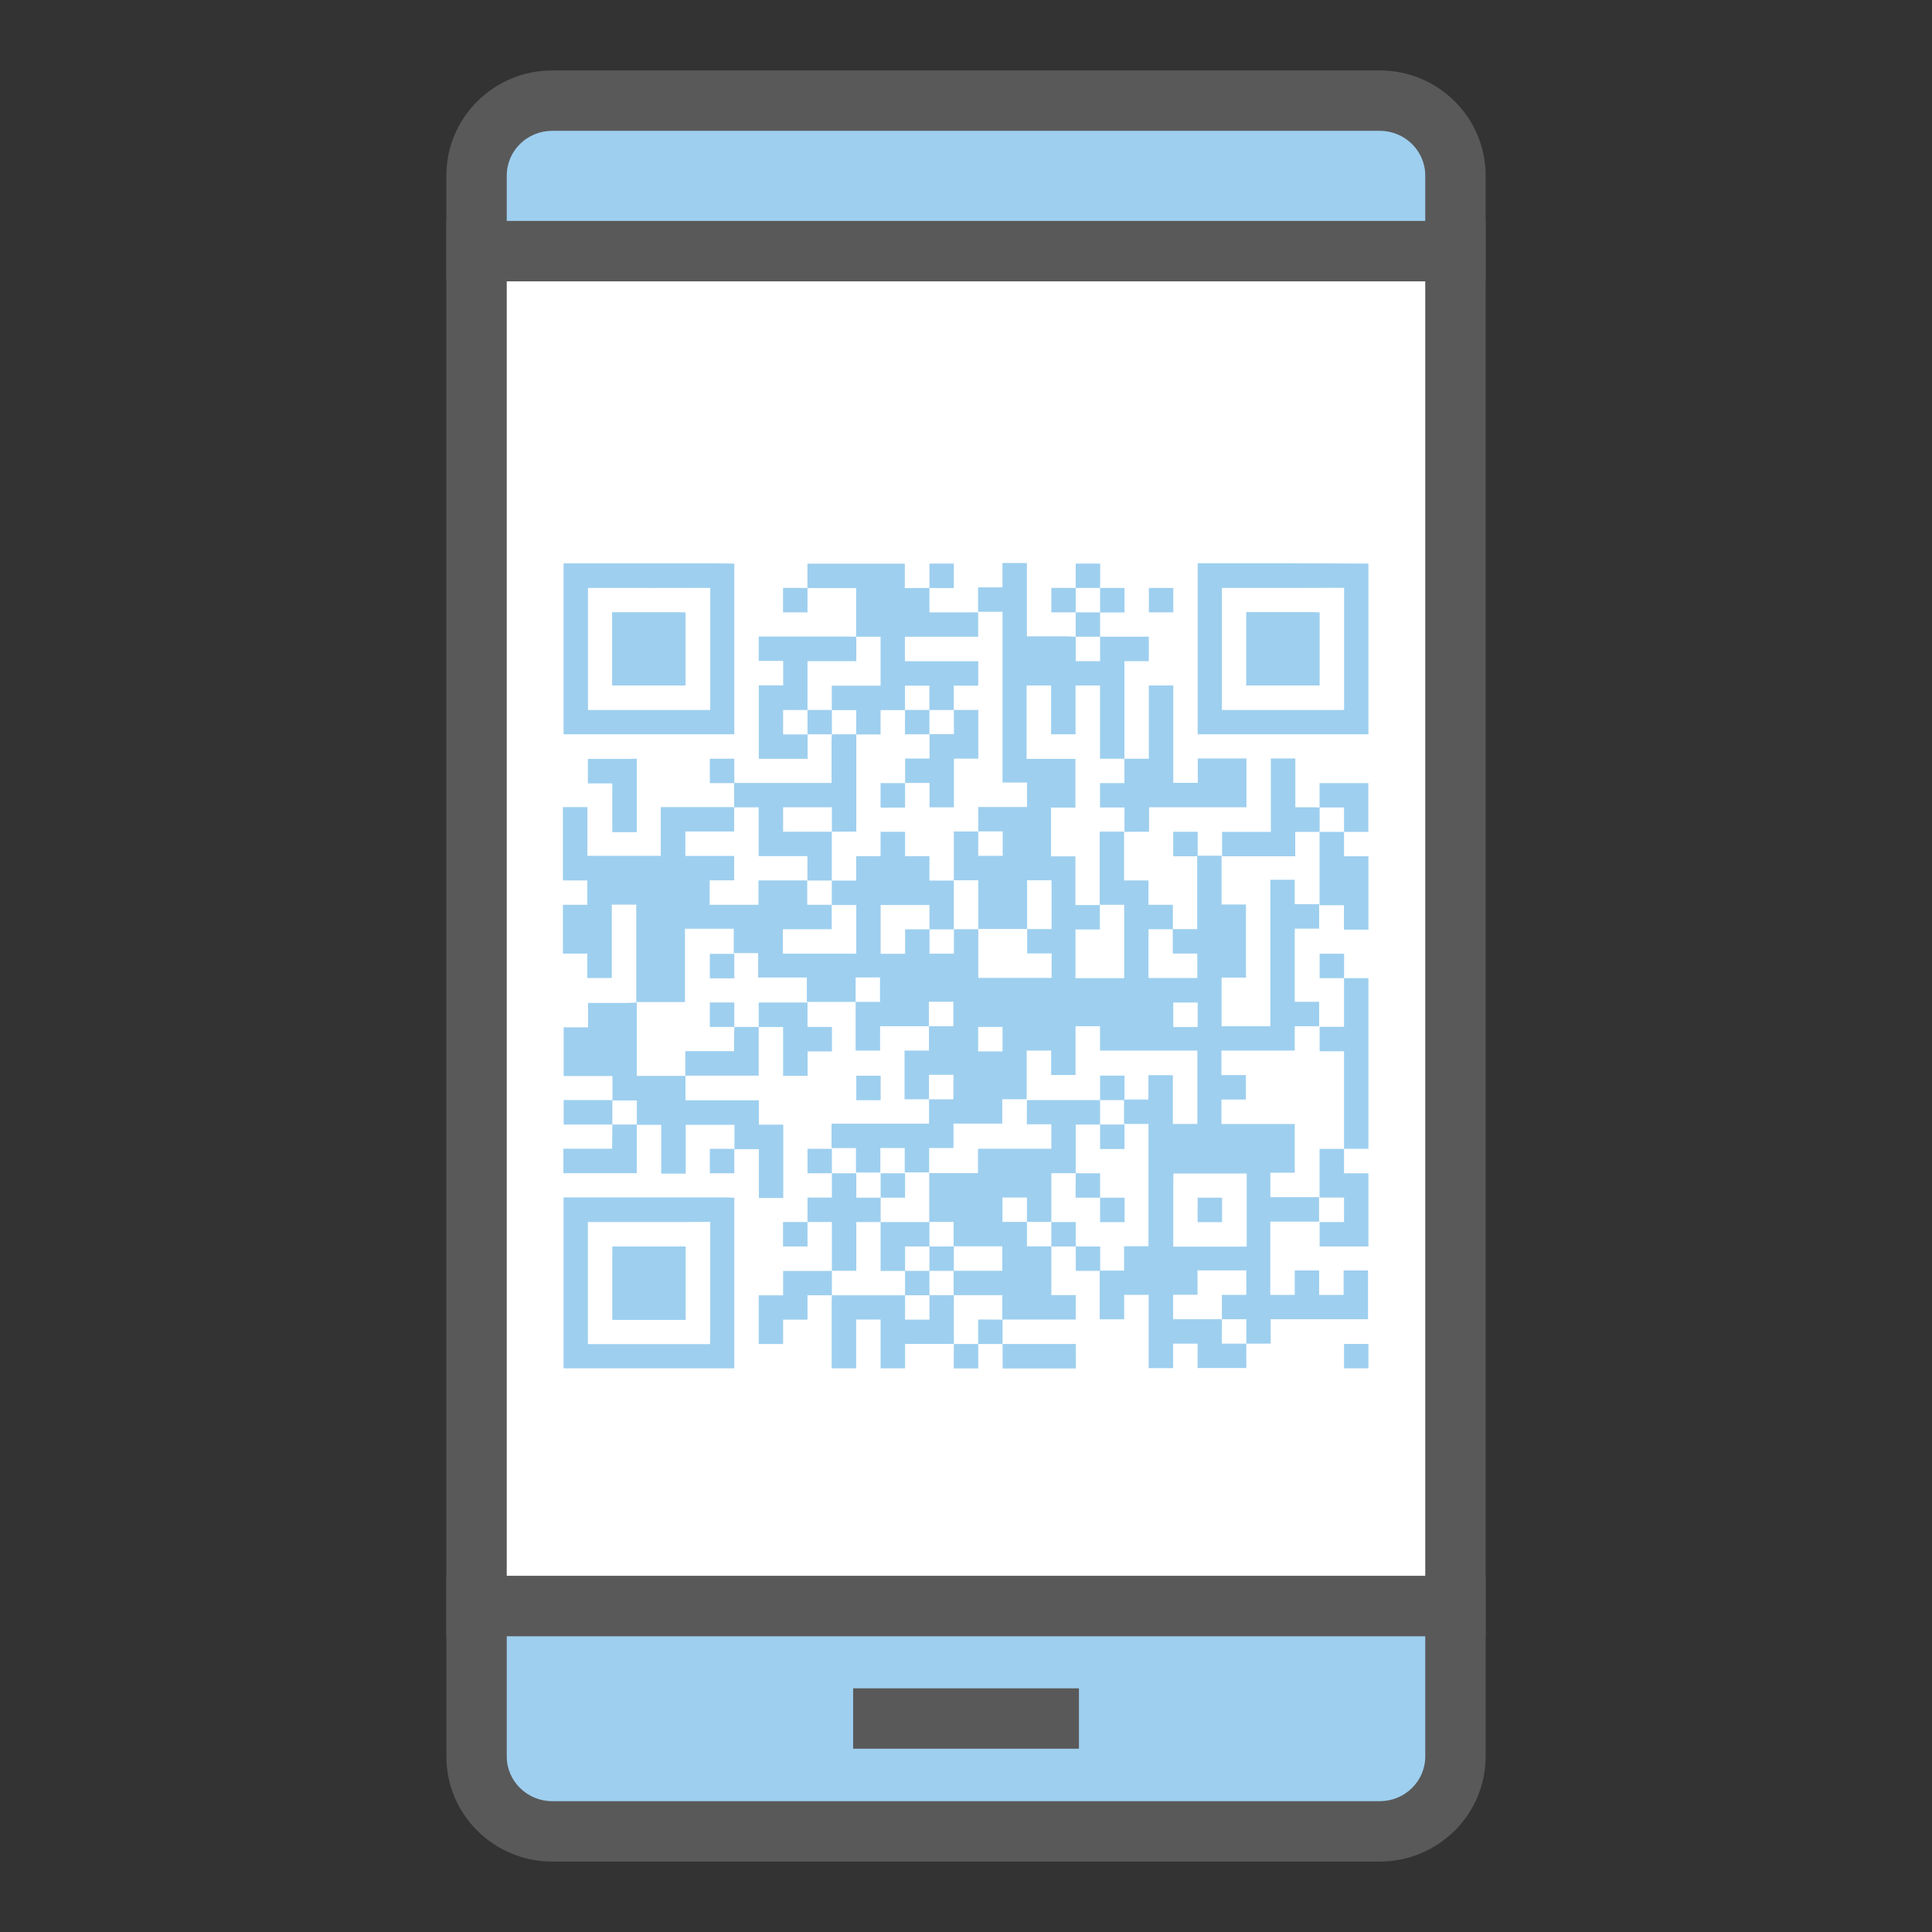 <svg xmlns="http://www.w3.org/2000/svg" viewBox="0 0 24 24" enable-background="new 0 0 24 24"><rect x="0" y="0" width="24" height="24" fill="#333333" stroke="none"/><style type="text/css">.st0{fill:#9ECFEF;} .st1{fill:#FFFFFF;} .st2{fill:#595959;} .st3{fill:#595959;stroke:#FFFFFF;stroke-width:0.25;stroke-miterlimit:10;} .st4{fill:#FFFFFF;stroke:#333333;stroke-width:0.25;stroke-miterlimit:10;} .st5{fill:#97C9E8;} .st6{fill:#595959;stroke:#595959;stroke-width:0.25;stroke-miterlimit:10;} .st7{fill:none;} .st8{fill:#595959;stroke:#FFFFFF;stroke-width:0.192;stroke-miterlimit:10;} .st9{fill:#595959;stroke:#595959;stroke-width:0.22;stroke-miterlimit:10;} .st10{fill:#FFFFFF;stroke:#595959;stroke-width:0.22;stroke-miterlimit:10;} .st11{fill:#9ECFEF;stroke:#595959;stroke-width:0.25;stroke-miterlimit:10;} .st12{fill:#CA589D;} .st13{opacity:0.2;fill:#CA589D;} .st14{fill:#3CAF85;} .st15{fill:none;stroke:#2C3251;stroke-width:0.75;stroke-miterlimit:10;} .st16{fill:#595959;stroke:#FFFFFF;stroke-width:0.247;stroke-miterlimit:10;} .st17{fill:#9ECFEF;stroke:#595959;stroke-width:0.5;stroke-miterlimit:10;} .st18{fill:#595959;stroke:#FFFFFF;stroke-width:0.496;stroke-miterlimit:10;} .st19{fill:#595959;stroke:#595959;stroke-width:0.225;stroke-miterlimit:10;} .st20{fill:none;stroke:#595959;stroke-width:0.757;stroke-miterlimit:10;} .st21{fill:#595959;stroke:#595959;stroke-width:0.5;stroke-miterlimit:10;} .st22{fill:#595959;stroke:#595959;stroke-width:0.299;stroke-miterlimit:10;} .st23{fill:#9ECFEF;stroke:#595959;stroke-width:0.75;stroke-miterlimit:10;} .st24{fill:#9ECEEE;stroke:#9ECEEE;stroke-width:0.75;stroke-miterlimit:10;} .st25{fill-rule:evenodd;clip-rule:evenodd;fill:#9ECFEF;} .st26{fill:none;stroke:#595959;stroke-miterlimit:10;} .st27{fill:none;stroke:#595959;stroke-width:0.916;stroke-miterlimit:10;} .st28{fill:#B3B3B3;} .st29{fill:none;stroke:#324044;stroke-width:0.75;stroke-miterlimit:10;} .st30{fill:none;stroke:#2C3251;stroke-width:0.422;stroke-miterlimit:10;}</style><path class="st0" d="M18.08 2.18v.94h-12.16v-.94c0-.51.42-.93.94-.93h10.28c.52 0 .94.42.94.93z"/><path class="st2" d="M18.455 3.495h-12.91v-1.315c0-.72.59-1.305 1.315-1.305h10.28c.726 0 1.315.585 1.315 1.305v1.315zm-12.16-.75h11.41v-.565c0-.306-.254-.555-.565-.555h-10.28c-.312 0-.565.249-.565.555v.565z"/><path class="st0" d="M18.08 19.95v1.87c0 .51-.42.93-.94.93h-10.28c-.52 0-.94-.42-.94-.93v-1.87h12.16z"/><path class="st2" d="M17.14 23.125h-10.28c-.726 0-1.315-.585-1.315-1.305v-2.245h12.91v2.245c0 .72-.59 1.305-1.315 1.305zm-10.845-2.8v1.495c0 .306.254.555.565.555h10.28c.312 0 .565-.249.565-.555v-1.495h-11.41z"/><path class="st1" d="M5.92 3.12h12.16v16.83h-12.16z"/><path class="st2" d="M18.455 20.325h-12.91v-17.58h12.91v17.58zm-12.16-.75h11.41v-16.08h-11.41v16.08zm4.303 1.398h2.805v.75h-2.805z"/><path class="st25" d="M9.122 7.001v2.12h-2.121v-2.123h1.893l.228.003zm-1.022.303h-.796v1.516h1.519v-1.517l-.723.001zm3.446 0v.303h.605v.303h-.91v.304h.911v.303h-.304v.303h-.303v-.303h-.303v.304h-.303v.303h-.303v-.303h-.303v-.303h.606v-.608h-.304v-.605h-.605v-.303h1.21v.303l.306-.001zm0 0v-.303h.303v.304h-.189l-.114-.001zm1.817.606v.303h.303v-.304h.605v.304h-.303v1.212h-.303v-.91h-.304v.606h-.304v-.606h-.304v.912h.606v.605h-.303v.606h.303v.605h.304v.303h-.303v.605h.605v-.911h-.304v-.909h.303v.606h.303v.303h.303v.303h-.303v.606h.606v-.304h-.304v-.303h.303v-.912h.303v.606h.303v.908h-.303v.605h.606v-1.82h.303v.304h.303v.303h-.303v.909h.303v.303h-.303v.303h-.911v.304h.304v.304h-.304v.304h.911v.605h-.303v.304h.605v.303h-.606v.911h.304v-.304h.303v.304h.304v-.304h.303v.606h-1.209v.303h-.303v-.303h-.303v-.303h.303v-.304h-.606v.303h-.303v.304h.605v.303h.304v.303h-.605v-.303h-.304v.304h-.304v-.91h-.304v.304h-.304v-.605h.303v-.303h.303v-1.519h-.304v-.303h.303v-.303h.304v.606h.304v-.911h-1.209v-.303h-.304v.606h-.303v-.304h-.304v.605h-.303v.303h-.606v.303h-.303v.303h-.303v-.303h-.303v.304h-.303v-.303h-.303v-.303h1.211v-.303h.303v-.304h-.304v.304h-.303v-.605h.303v-.303h.303v-.304h-.304v.304h-.606v.303h-.304v-.605h.303v-.304h-.303v.304h-.606v-.303h-.605v-.303h-.303v-.303h-.606v.911h-.605v-1.21h-.304v.911h-.304v-.303h-.303v-.606h.303v-.303h-.303v-.911h.304v.606h.912v-.606h.911v.303h-.606v.304h.606v.303h-.304v.304h.606v-.303h.606v.303h.304v.303h-.606v.304h.911v-.605h-.304v-.303h.303v-.303h.303v-.303h.304v.303h.303v.303h.303v.606h-.303v-.303h-.606v.606h.304v-.304h.303v.303h.303v-.304h.303v.605h.911v-.304h-.304v-.303h.303v-.606h-.304v.605h-.606v-.605h-.304v-.606h.303v.303h.304v-.304h-.304v-.303h.606v-.304h-.304v-2.121h-.304v-.303h.303v-.303h.304v.911h.493l.113.005zm1.212 4.62v.228h.303v-.304h-.303v.076zm-2.424.303v.228h.303v-.304h-.303v.076zm2.424 1.856v.797h.912v-.908h-.91l-.002.111zm-.909-7.385h-.303v-.303h.304v.189l-.001.114zm3.333-.303v2.12h-2.121v-2.124h1.098l1.023.004zm-1.023.303h-.797v1.516h1.518v-1.518l-.721.002zm-5.945 0v.303h-.304v-.304h.189l.115.001zm3.332 0v.303h-.303v-.304h.189l.114.001zm.303 0h.303v.304h-.303v-.304zm.606.038v-.038h.303v.303h-.303v-.265zm-5.756.265v.908h-.912v-.91h.836l.076.002zm4.847 0h.303v.303h-.303v-.303zm3.03 0v.908h-.912v-.911h.836l.076.003zm-5.756.303v.303h-.606v.607h-.303v.303h.304v.303h-.606v-.912h.303v-.304h-.304v-.303h1.097l.115.003zm3.332 2.424v-.303h-.304v-.303h.303v-.303h.303v-.91h.304v1.21h.304v-.303h.605v.606h-1.21v.304h-.189l-.116.002zm-3.938-1.515h.303v.303h-.303v-.303zm1.212 0h.303v.303h-.304v-.152l.001-.151zm.606 0h.304v.605h-.303v.605h-.303v-.303h-.303v-.303h.303v-.303h.303l-.001-.301zm-1.515.303h.303v1.209h-.303v-.303h-.606v.304h.605v.606h-.303v-.303h-.606v-.606h-.304v-.303h1.21v-.531l.004-.073zm-2.424.303v.912h-.304v-.605h-.303v-.304h.491l.116-.003zm1.212.303h-.304v-.303h.304v.303zm7.271.303v.303h-.303v.303h-.909v-.303h.606v-.912h.304v.606h.228l.074.003zm-5.15-.303v.304h-.304v-.304h.304zm5.453.606v-.303h-.304v-.303h.606v.606h-.302zm-1.818.303h-.304v-.304h.304v.304zm1.515-.303h.303v.303h.303v.911h-.304v-.303h-.303v-.871l.001-.04zm-7.271 1.515v.304h-.304v-.304h.304zm7.574.302h-.303v-.303h.304v.189l-.001.114zm0 0h.303v2.12h-.303v-1.212h-.303v-.303h.303v-.605zm-8.786.303v.911h.605v.303h.912v.303h.303v.911h-.303v-.606h-.303v-.303h-.606v.606h-.304v-.606h-.303v-.303h-.303v-.303h-.606v-.605h.303v-.303h.493l.112-.005zm1.212.303h-.304v-.304h.304v.304zm.909-.303v.303h.304v.304h-.303v.303h-.304v-.606h-.303v-.304h.606zm-.909.303h.303v.605h-.912v-.304h.606v-.152l.003-.149zm1.515.644v-.038h.303v.304h-.303v-.266zm3.332.265h-.303v-.304h.303v.304zm-6.362 0v.303h-.605v-.304h.493l.112.001zm5.15 0h.909v.303h-.303v.605h-.303v.605h-.303v-.303h-.304v.303h.304v.303h.303v.606h.303v.304h-.912v-.303h-.605v-.303h.605v-.304h-.605v-.303h-.303v-.606h.606v-.303h.911v-.304h-.304v-.152l.001-.148zm-5.15.303h.303v.605h-.911v-.304h.605l.003-.301zm6.059 0h.303v.304h-.303v-.304zm-4.544.303v.303h-.304v-.304h.189l.115.001zm1.212 0v.303h-.303v-.304h.189l.114.001zm6.362 0v.303h.303v.909h-.606v-.303h.303v-.304h-.304v-.605h.304zm-6.362.303h.303v.303h.303v.303h-.303v.605h-.303v-.606h-.303v-.303h.303v-.302zm.606 0h.303v.303h-.303v-.303zm2.423 0h.303v.303h-.304v-.152l.001-.151zm-4.241.303v2.12h-2.121v-2.123h2.007l.114.003zm-.644.303h-1.175v1.516h1.519v-1.519l-.344.003zm5.188-.303h.304v.304h-.304v-.304zm1.212.038v-.038h.303v.304h-.304v-.228l.001-.038zm-4.847.265v.303h-.304v-.304h.19l.114.001zm.909 0h.606v.303h-.303v.304h-.304v-.57l.001-.037zm2.12 0h.303v.303h-.303v-.303zm-5.453.303h.91v.912h-.911v-.797l.001-.115zm3.939 0h.303v.303h-.303v-.303zm1.817 0h.304v.303h-.303v-.189l-.001-.114zm-3.029.303v.303h-.303v.303h-.303v.303h-.303v-.605h.303v-.303h.493l.113-.001zm.909 0h.303v.303h-.303v-.303zm-.909.303h.909v.303h.303v-.304h.303v.606h-.606v.303h-.304v-.606h-.304v.606h-.304v-.795l.003-.113zm2.12.303v.303h-.303v-.304h.152l.151.001zm-.605.303h.303v.303h-.304v-.189l.001-.114zm.605 0h.911v.304h-.91v-.189l-.001-.115zm4.242.037v-.038h.303v.303h-.303v-.265z"/></svg>